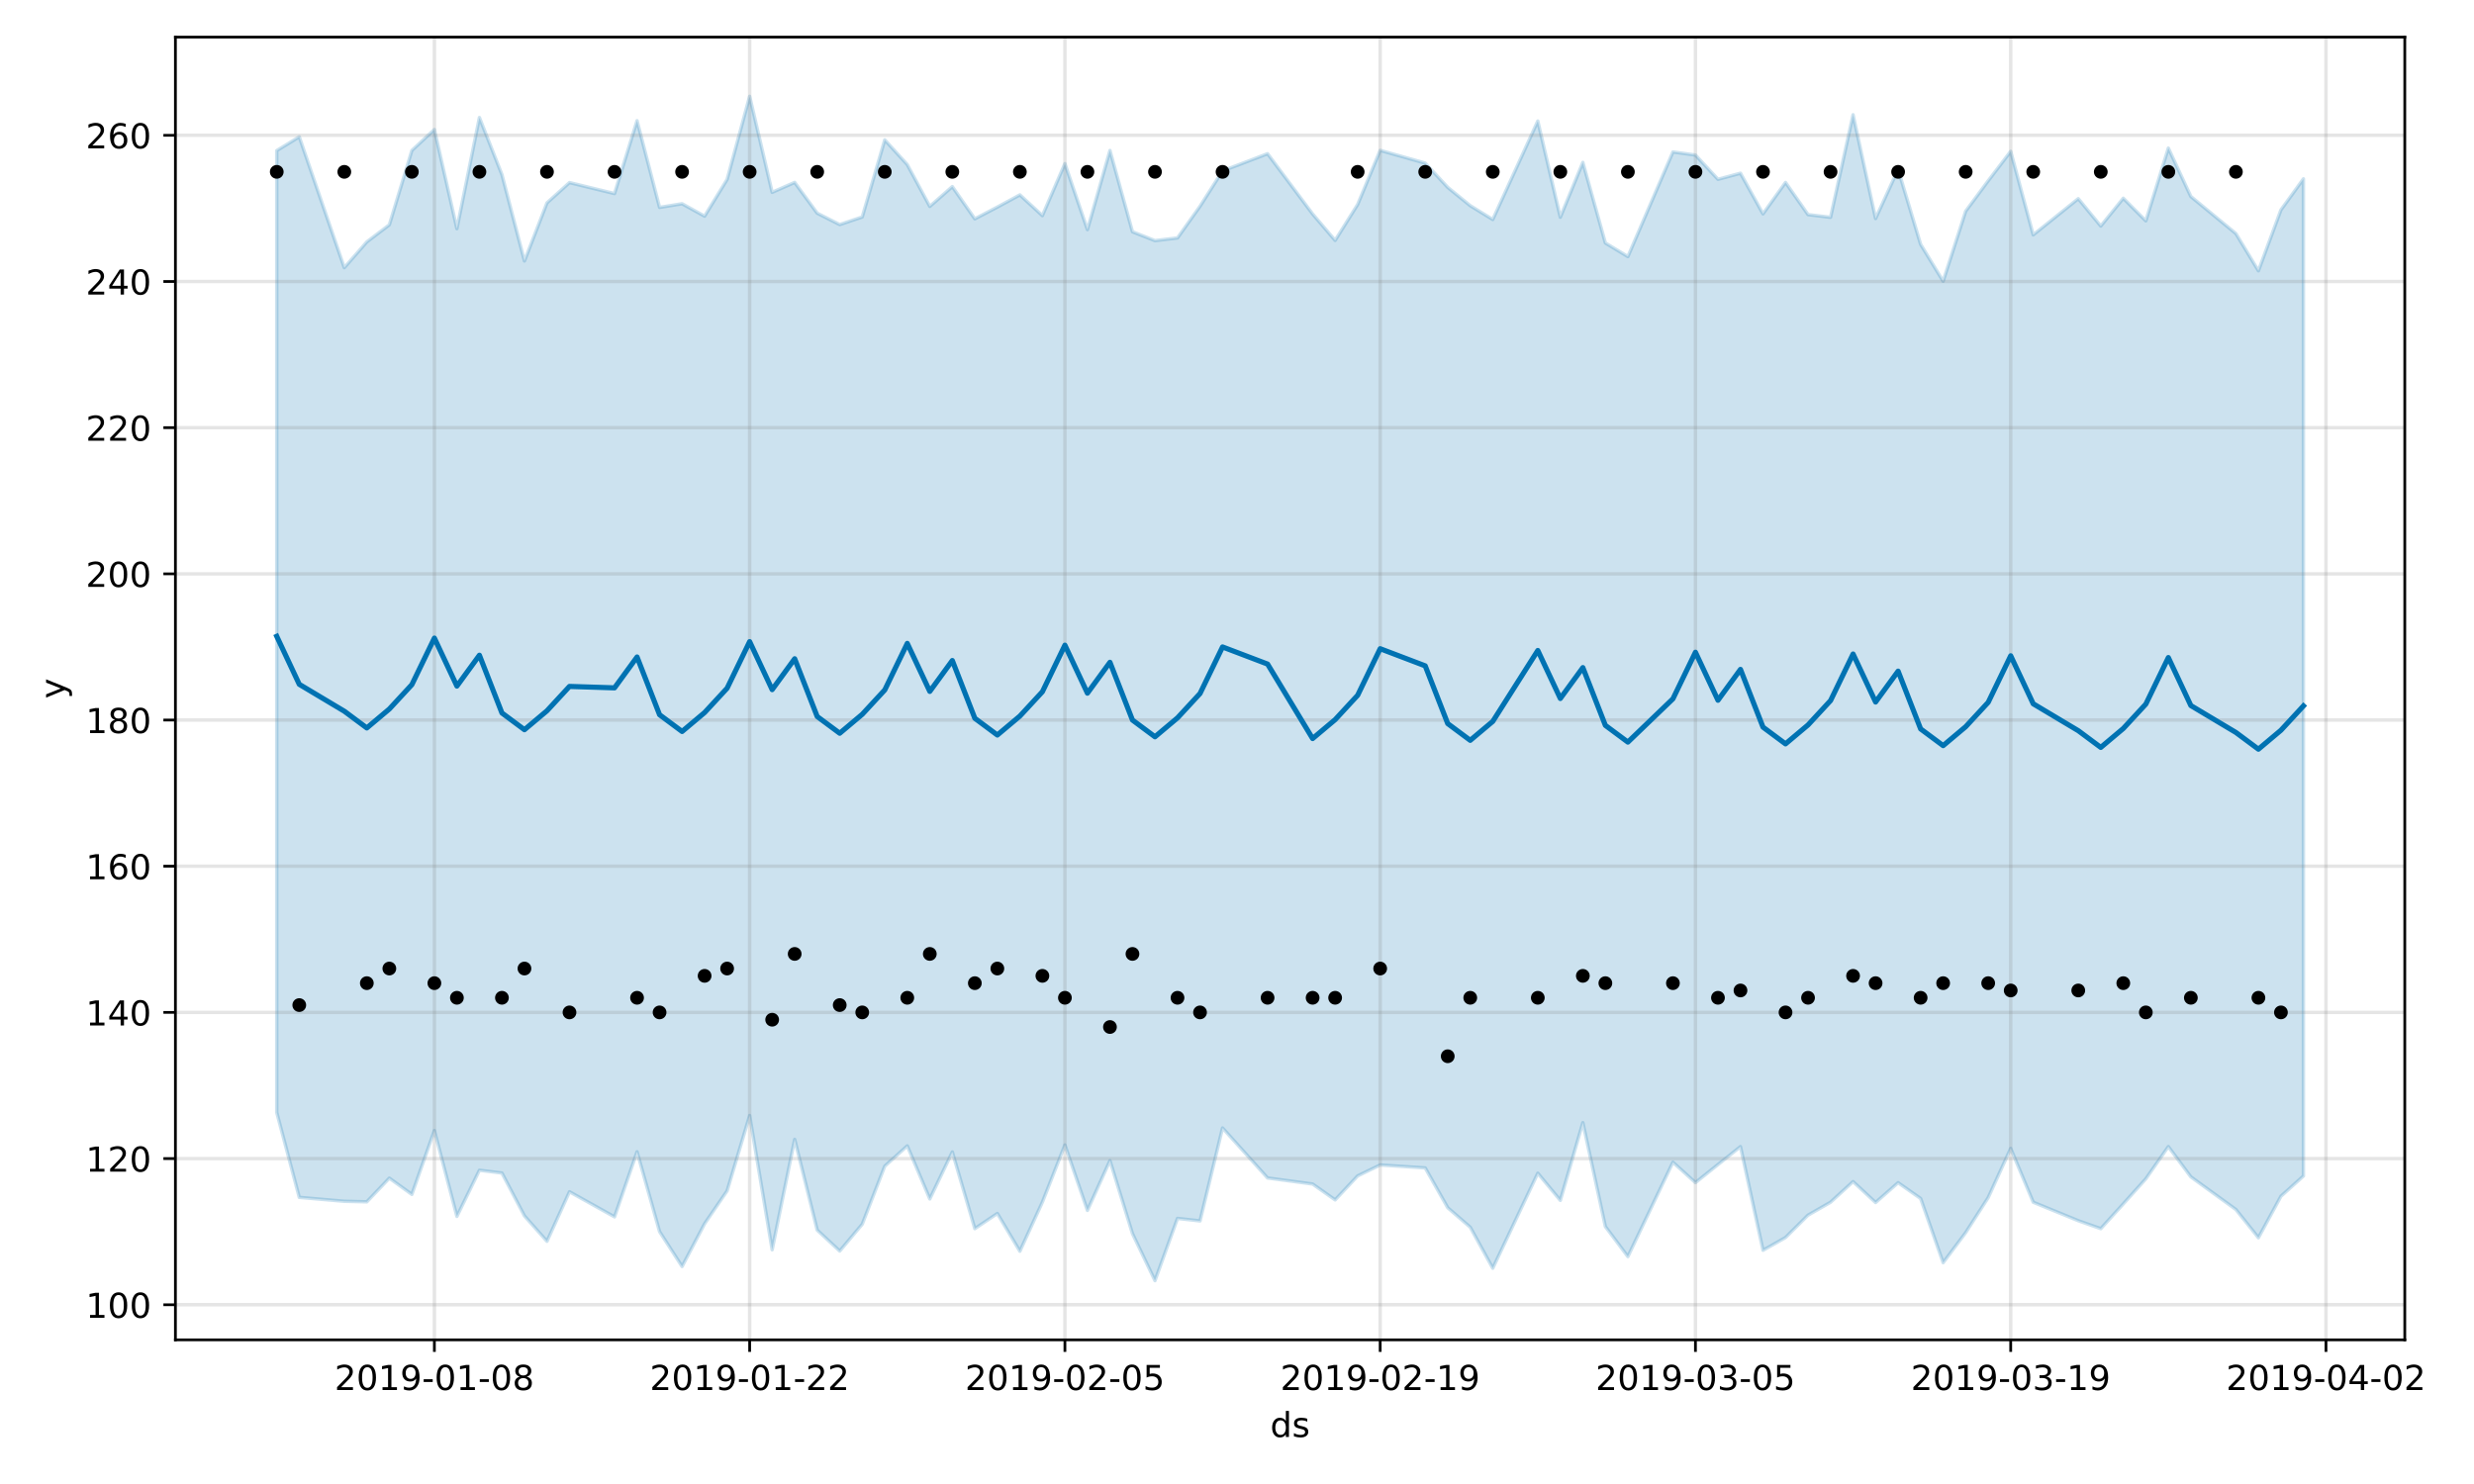 <?xml version="1.0" encoding="utf-8" standalone="no"?>
<!DOCTYPE svg PUBLIC "-//W3C//DTD SVG 1.1//EN"
  "http://www.w3.org/Graphics/SVG/1.1/DTD/svg11.dtd">
<!-- Created with matplotlib (https://matplotlib.org/) -->
<svg height="432pt" version="1.1" viewBox="0 0 720 432" width="720pt" xmlns="http://www.w3.org/2000/svg" xmlns:xlink="http://www.w3.org/1999/xlink">
 <defs>
  <style type="text/css">
*{stroke-linecap:butt;stroke-linejoin:round;}
  </style>
 </defs>
 <g id="figure_1">
  <g id="patch_1">
   <path d="M 0 432 
L 720 432 
L 720 0 
L 0 0 
z
" style="fill:#ffffff;"/>
  </g>
  <g id="axes_1">
   <g id="patch_2">
    <path d="M 51.05 390.04 
L 699.857 390.04 
L 699.857 10.8 
L 51.05 10.8 
z
" style="fill:#ffffff;"/>
   </g>
   <g id="PolyCollection_1">
    <defs>
     <path d="M 80.541 -388.161 
L 80.541 -108.151 
L 87.095 -83.439 
L 100.202 -82.297 
L 106.756 -82.141 
L 113.309 -89.037 
L 119.863 -84.301 
L 126.417 -102.9 
L 132.97 -77.901 
L 139.524 -91.329 
L 146.077 -90.528 
L 152.631 -78.042 
L 159.185 -70.651 
L 165.738 -85.07 
L 178.845 -77.763 
L 185.399 -96.71 
L 191.953 -73.463 
L 198.506 -63.309 
L 205.06 -75.762 
L 211.613 -85.343 
L 218.167 -107.267 
L 224.721 -68.186 
L 231.274 -100.319 
L 237.828 -73.913 
L 244.381 -67.82 
L 250.935 -75.627 
L 257.489 -92.522 
L 264.042 -98.426 
L 270.596 -82.981 
L 277.15 -96.654 
L 283.703 -74.332 
L 290.257 -78.746 
L 296.81 -67.754 
L 303.364 -82.052 
L 309.918 -98.701 
L 316.471 -79.637 
L 323.025 -94.148 
L 329.578 -72.883 
L 336.132 -59.198 
L 342.686 -77.314 
L 349.239 -76.587 
L 355.793 -103.636 
L 368.9 -89.086 
L 382.007 -87.323 
L 388.561 -82.708 
L 395.114 -89.687 
L 401.668 -92.871 
L 414.775 -92.012 
L 421.329 -80.428 
L 427.883 -74.744 
L 434.436 -62.807 
L 447.543 -90.471 
L 454.097 -82.561 
L 460.651 -105.183 
L 467.204 -74.944 
L 473.758 -66.198 
L 486.865 -93.667 
L 493.419 -87.733 
L 499.972 -92.988 
L 506.526 -98.21 
L 513.079 -68.036 
L 519.633 -71.745 
L 526.187 -78.26 
L 532.74 -82.019 
L 539.294 -88.03 
L 545.847 -81.935 
L 552.401 -87.711 
L 558.955 -83.109 
L 565.508 -64.424 
L 572.062 -73.172 
L 578.616 -83.371 
L 585.169 -97.698 
L 591.723 -82.025 
L 604.83 -76.645 
L 611.384 -74.328 
L 617.937 -81.538 
L 624.491 -88.833 
L 631.044 -98.22 
L 637.598 -89.405 
L 650.705 -79.905 
L 657.259 -71.689 
L 663.812 -83.762 
L 670.366 -89.658 
L 670.366 -379.94 
L 670.366 -379.94 
L 663.812 -370.896 
L 657.259 -353.169 
L 650.705 -364.008 
L 637.598 -374.797 
L 631.044 -388.881 
L 624.491 -367.716 
L 617.937 -374.292 
L 611.384 -366.19 
L 604.83 -374.164 
L 591.723 -363.637 
L 585.169 -387.944 
L 578.616 -379.363 
L 572.062 -370.518 
L 565.508 -350.133 
L 558.955 -360.88 
L 552.401 -382.706 
L 545.847 -368.379 
L 539.294 -398.597 
L 532.74 -368.745 
L 526.187 -369.525 
L 519.633 -378.891 
L 513.079 -369.745 
L 506.526 -381.574 
L 499.972 -379.804 
L 493.419 -386.866 
L 486.865 -387.77 
L 473.758 -357.303 
L 467.204 -361.268 
L 460.651 -384.733 
L 454.097 -368.76 
L 447.543 -396.76 
L 434.436 -368.106 
L 427.883 -372.126 
L 421.329 -377.462 
L 414.775 -384.516 
L 401.668 -388.229 
L 395.114 -372.469 
L 388.561 -362.017 
L 382.007 -369.709 
L 368.9 -387.256 
L 355.793 -382.246 
L 349.239 -371.956 
L 342.686 -362.739 
L 336.132 -361.955 
L 329.578 -364.539 
L 323.025 -388.195 
L 316.471 -365.158 
L 309.918 -384.376 
L 303.364 -369.231 
L 296.81 -375.269 
L 290.257 -371.721 
L 283.703 -368.297 
L 277.15 -377.676 
L 270.596 -371.908 
L 264.042 -384.089 
L 257.489 -391.282 
L 250.935 -368.835 
L 244.381 -366.63 
L 237.828 -369.942 
L 231.274 -378.904 
L 224.721 -376.012 
L 218.167 -403.962 
L 211.613 -379.78 
L 205.06 -369.077 
L 198.506 -372.695 
L 191.953 -371.629 
L 185.399 -396.862 
L 178.845 -375.651 
L 165.738 -378.85 
L 159.185 -372.936 
L 152.631 -356.031 
L 146.077 -381.18 
L 139.524 -397.785 
L 132.97 -365.425 
L 126.417 -394.309 
L 119.863 -388.193 
L 113.309 -366.553 
L 106.756 -361.586 
L 100.202 -354.073 
L 87.095 -392.17 
L 80.541 -388.161 
z
" id="m159aaba74e" style="stroke:#0072b2;stroke-opacity:0.2;"/>
    </defs>
    <g clip-path="url(#p663fe4f0c3)">
     <use style="fill:#0072b2;fill-opacity:0.2;stroke:#0072b2;stroke-opacity:0.2;" x="0" xlink:href="#m159aaba74e" y="432"/>
    </g>
   </g>
   <g id="matplotlib.axis_1">
    <g id="xtick_1">
     <g id="line2d_1">
      <path clip-path="url(#p663fe4f0c3)" d="M 126.417 390.04 
L 126.417 10.8 
" style="fill:none;stroke:#808080;stroke-linecap:square;stroke-opacity:0.2;"/>
     </g>
     <g id="line2d_2">
      <defs>
       <path d="M 0 0 
L 0 3.5 
" id="m7daa4295dc" style="stroke:#000000;stroke-width:0.8;"/>
      </defs>
      <g>
       <use style="stroke:#000000;stroke-width:0.8;" x="126.417" xlink:href="#m7daa4295dc" y="390.04"/>
      </g>
     </g>
     <g id="text_1">
      <!-- 2019-01-08 -->
      <defs>
       <path d="M 19.188 8.297 
L 53.609 8.297 
L 53.609 0 
L 7.328 0 
L 7.328 8.297 
Q 12.938 14.109 22.625 23.891 
Q 32.328 33.688 34.812 36.531 
Q 39.547 41.844 41.422 45.531 
Q 43.312 49.219 43.312 52.781 
Q 43.312 58.594 39.234 62.25 
Q 35.156 65.922 28.609 65.922 
Q 23.969 65.922 18.812 64.312 
Q 13.672 62.703 7.812 59.422 
L 7.812 69.391 
Q 13.766 71.781 18.938 73 
Q 24.125 74.219 28.422 74.219 
Q 39.75 74.219 46.484 68.547 
Q 53.219 62.891 53.219 53.422 
Q 53.219 48.922 51.531 44.891 
Q 49.859 40.875 45.406 35.406 
Q 44.188 33.984 37.641 27.219 
Q 31.109 20.453 19.188 8.297 
z
" id="DejaVuSans-50"/>
       <path d="M 31.781 66.406 
Q 24.172 66.406 20.328 58.906 
Q 16.5 51.422 16.5 36.375 
Q 16.5 21.391 20.328 13.891 
Q 24.172 6.391 31.781 6.391 
Q 39.453 6.391 43.281 13.891 
Q 47.125 21.391 47.125 36.375 
Q 47.125 51.422 43.281 58.906 
Q 39.453 66.406 31.781 66.406 
z
M 31.781 74.219 
Q 44.047 74.219 50.516 64.516 
Q 56.984 54.828 56.984 36.375 
Q 56.984 17.969 50.516 8.266 
Q 44.047 -1.422 31.781 -1.422 
Q 19.531 -1.422 13.062 8.266 
Q 6.594 17.969 6.594 36.375 
Q 6.594 54.828 13.062 64.516 
Q 19.531 74.219 31.781 74.219 
z
" id="DejaVuSans-48"/>
       <path d="M 12.406 8.297 
L 28.516 8.297 
L 28.516 63.922 
L 10.984 60.406 
L 10.984 69.391 
L 28.422 72.906 
L 38.281 72.906 
L 38.281 8.297 
L 54.391 8.297 
L 54.391 0 
L 12.406 0 
z
" id="DejaVuSans-49"/>
       <path d="M 10.984 1.516 
L 10.984 10.5 
Q 14.703 8.734 18.5 7.812 
Q 22.312 6.891 25.984 6.891 
Q 35.75 6.891 40.891 13.453 
Q 46.047 20.016 46.781 33.406 
Q 43.953 29.203 39.594 26.953 
Q 35.25 24.703 29.984 24.703 
Q 19.047 24.703 12.672 31.312 
Q 6.297 37.938 6.297 49.422 
Q 6.297 60.641 12.938 67.422 
Q 19.578 74.219 30.609 74.219 
Q 43.266 74.219 49.922 64.516 
Q 56.594 54.828 56.594 36.375 
Q 56.594 19.141 48.406 8.859 
Q 40.234 -1.422 26.422 -1.422 
Q 22.703 -1.422 18.891 -0.688 
Q 15.094 0.047 10.984 1.516 
z
M 30.609 32.422 
Q 37.25 32.422 41.125 36.953 
Q 45.016 41.5 45.016 49.422 
Q 45.016 57.281 41.125 61.844 
Q 37.25 66.406 30.609 66.406 
Q 23.969 66.406 20.094 61.844 
Q 16.219 57.281 16.219 49.422 
Q 16.219 41.5 20.094 36.953 
Q 23.969 32.422 30.609 32.422 
z
" id="DejaVuSans-57"/>
       <path d="M 4.891 31.391 
L 31.203 31.391 
L 31.203 23.391 
L 4.891 23.391 
z
" id="DejaVuSans-45"/>
       <path d="M 31.781 34.625 
Q 24.75 34.625 20.719 30.859 
Q 16.703 27.094 16.703 20.516 
Q 16.703 13.922 20.719 10.156 
Q 24.75 6.391 31.781 6.391 
Q 38.812 6.391 42.859 10.172 
Q 46.922 13.969 46.922 20.516 
Q 46.922 27.094 42.891 30.859 
Q 38.875 34.625 31.781 34.625 
z
M 21.922 38.812 
Q 15.578 40.375 12.031 44.719 
Q 8.5 49.078 8.5 55.328 
Q 8.5 64.062 14.719 69.141 
Q 20.953 74.219 31.781 74.219 
Q 42.672 74.219 48.875 69.141 
Q 55.078 64.062 55.078 55.328 
Q 55.078 49.078 51.531 44.719 
Q 48 40.375 41.703 38.812 
Q 48.828 37.156 52.797 32.312 
Q 56.781 27.484 56.781 20.516 
Q 56.781 9.906 50.312 4.234 
Q 43.844 -1.422 31.781 -1.422 
Q 19.734 -1.422 13.25 4.234 
Q 6.781 9.906 6.781 20.516 
Q 6.781 27.484 10.781 32.312 
Q 14.797 37.156 21.922 38.812 
z
M 18.312 54.391 
Q 18.312 48.734 21.844 45.562 
Q 25.391 42.391 31.781 42.391 
Q 38.141 42.391 41.719 45.562 
Q 45.312 48.734 45.312 54.391 
Q 45.312 60.062 41.719 63.234 
Q 38.141 66.406 31.781 66.406 
Q 25.391 66.406 21.844 63.234 
Q 18.312 60.062 18.312 54.391 
z
" id="DejaVuSans-56"/>
      </defs>
      <g transform="translate(97.359 404.638)scale(0.1 -0.1)">
       <use xlink:href="#DejaVuSans-50"/>
       <use x="63.623" xlink:href="#DejaVuSans-48"/>
       <use x="127.246" xlink:href="#DejaVuSans-49"/>
       <use x="190.869" xlink:href="#DejaVuSans-57"/>
       <use x="254.492" xlink:href="#DejaVuSans-45"/>
       <use x="290.576" xlink:href="#DejaVuSans-48"/>
       <use x="354.199" xlink:href="#DejaVuSans-49"/>
       <use x="417.822" xlink:href="#DejaVuSans-45"/>
       <use x="453.906" xlink:href="#DejaVuSans-48"/>
       <use x="517.529" xlink:href="#DejaVuSans-56"/>
      </g>
     </g>
    </g>
    <g id="xtick_2">
     <g id="line2d_3">
      <path clip-path="url(#p663fe4f0c3)" d="M 218.167 390.04 
L 218.167 10.8 
" style="fill:none;stroke:#808080;stroke-linecap:square;stroke-opacity:0.2;"/>
     </g>
     <g id="line2d_4">
      <g>
       <use style="stroke:#000000;stroke-width:0.8;" x="218.167" xlink:href="#m7daa4295dc" y="390.04"/>
      </g>
     </g>
     <g id="text_2">
      <!-- 2019-01-22 -->
      <g transform="translate(189.109 404.638)scale(0.1 -0.1)">
       <use xlink:href="#DejaVuSans-50"/>
       <use x="63.623" xlink:href="#DejaVuSans-48"/>
       <use x="127.246" xlink:href="#DejaVuSans-49"/>
       <use x="190.869" xlink:href="#DejaVuSans-57"/>
       <use x="254.492" xlink:href="#DejaVuSans-45"/>
       <use x="290.576" xlink:href="#DejaVuSans-48"/>
       <use x="354.199" xlink:href="#DejaVuSans-49"/>
       <use x="417.822" xlink:href="#DejaVuSans-45"/>
       <use x="453.906" xlink:href="#DejaVuSans-50"/>
       <use x="517.529" xlink:href="#DejaVuSans-50"/>
      </g>
     </g>
    </g>
    <g id="xtick_3">
     <g id="line2d_5">
      <path clip-path="url(#p663fe4f0c3)" d="M 309.918 390.04 
L 309.918 10.8 
" style="fill:none;stroke:#808080;stroke-linecap:square;stroke-opacity:0.2;"/>
     </g>
     <g id="line2d_6">
      <g>
       <use style="stroke:#000000;stroke-width:0.8;" x="309.918" xlink:href="#m7daa4295dc" y="390.04"/>
      </g>
     </g>
     <g id="text_3">
      <!-- 2019-02-05 -->
      <defs>
       <path d="M 10.797 72.906 
L 49.516 72.906 
L 49.516 64.594 
L 19.828 64.594 
L 19.828 46.734 
Q 21.969 47.469 24.109 47.828 
Q 26.266 48.188 28.422 48.188 
Q 40.625 48.188 47.75 41.5 
Q 54.891 34.812 54.891 23.391 
Q 54.891 11.625 47.562 5.094 
Q 40.234 -1.422 26.906 -1.422 
Q 22.312 -1.422 17.547 -0.641 
Q 12.797 0.141 7.719 1.703 
L 7.719 11.625 
Q 12.109 9.234 16.797 8.062 
Q 21.484 6.891 26.703 6.891 
Q 35.156 6.891 40.078 11.328 
Q 45.016 15.766 45.016 23.391 
Q 45.016 31 40.078 35.438 
Q 35.156 39.891 26.703 39.891 
Q 22.75 39.891 18.812 39.016 
Q 14.891 38.141 10.797 36.281 
z
" id="DejaVuSans-53"/>
      </defs>
      <g transform="translate(280.86 404.638)scale(0.1 -0.1)">
       <use xlink:href="#DejaVuSans-50"/>
       <use x="63.623" xlink:href="#DejaVuSans-48"/>
       <use x="127.246" xlink:href="#DejaVuSans-49"/>
       <use x="190.869" xlink:href="#DejaVuSans-57"/>
       <use x="254.492" xlink:href="#DejaVuSans-45"/>
       <use x="290.576" xlink:href="#DejaVuSans-48"/>
       <use x="354.199" xlink:href="#DejaVuSans-50"/>
       <use x="417.822" xlink:href="#DejaVuSans-45"/>
       <use x="453.906" xlink:href="#DejaVuSans-48"/>
       <use x="517.529" xlink:href="#DejaVuSans-53"/>
      </g>
     </g>
    </g>
    <g id="xtick_4">
     <g id="line2d_7">
      <path clip-path="url(#p663fe4f0c3)" d="M 401.668 390.04 
L 401.668 10.8 
" style="fill:none;stroke:#808080;stroke-linecap:square;stroke-opacity:0.2;"/>
     </g>
     <g id="line2d_8">
      <g>
       <use style="stroke:#000000;stroke-width:0.8;" x="401.668" xlink:href="#m7daa4295dc" y="390.04"/>
      </g>
     </g>
     <g id="text_4">
      <!-- 2019-02-19 -->
      <g transform="translate(372.61 404.638)scale(0.1 -0.1)">
       <use xlink:href="#DejaVuSans-50"/>
       <use x="63.623" xlink:href="#DejaVuSans-48"/>
       <use x="127.246" xlink:href="#DejaVuSans-49"/>
       <use x="190.869" xlink:href="#DejaVuSans-57"/>
       <use x="254.492" xlink:href="#DejaVuSans-45"/>
       <use x="290.576" xlink:href="#DejaVuSans-48"/>
       <use x="354.199" xlink:href="#DejaVuSans-50"/>
       <use x="417.822" xlink:href="#DejaVuSans-45"/>
       <use x="453.906" xlink:href="#DejaVuSans-49"/>
       <use x="517.529" xlink:href="#DejaVuSans-57"/>
      </g>
     </g>
    </g>
    <g id="xtick_5">
     <g id="line2d_9">
      <path clip-path="url(#p663fe4f0c3)" d="M 493.419 390.04 
L 493.419 10.8 
" style="fill:none;stroke:#808080;stroke-linecap:square;stroke-opacity:0.2;"/>
     </g>
     <g id="line2d_10">
      <g>
       <use style="stroke:#000000;stroke-width:0.8;" x="493.419" xlink:href="#m7daa4295dc" y="390.04"/>
      </g>
     </g>
     <g id="text_5">
      <!-- 2019-03-05 -->
      <defs>
       <path d="M 40.578 39.312 
Q 47.656 37.797 51.625 33 
Q 55.609 28.219 55.609 21.188 
Q 55.609 10.406 48.188 4.484 
Q 40.766 -1.422 27.094 -1.422 
Q 22.516 -1.422 17.656 -0.516 
Q 12.797 0.391 7.625 2.203 
L 7.625 11.719 
Q 11.719 9.328 16.594 8.109 
Q 21.484 6.891 26.812 6.891 
Q 36.078 6.891 40.938 10.547 
Q 45.797 14.203 45.797 21.188 
Q 45.797 27.641 41.281 31.266 
Q 36.766 34.906 28.719 34.906 
L 20.219 34.906 
L 20.219 43.016 
L 29.109 43.016 
Q 36.375 43.016 40.234 45.922 
Q 44.094 48.828 44.094 54.297 
Q 44.094 59.906 40.109 62.906 
Q 36.141 65.922 28.719 65.922 
Q 24.656 65.922 20.016 65.031 
Q 15.375 64.156 9.812 62.312 
L 9.812 71.094 
Q 15.438 72.656 20.344 73.438 
Q 25.25 74.219 29.594 74.219 
Q 40.828 74.219 47.359 69.109 
Q 53.906 64.016 53.906 55.328 
Q 53.906 49.266 50.438 45.094 
Q 46.969 40.922 40.578 39.312 
z
" id="DejaVuSans-51"/>
      </defs>
      <g transform="translate(464.361 404.638)scale(0.1 -0.1)">
       <use xlink:href="#DejaVuSans-50"/>
       <use x="63.623" xlink:href="#DejaVuSans-48"/>
       <use x="127.246" xlink:href="#DejaVuSans-49"/>
       <use x="190.869" xlink:href="#DejaVuSans-57"/>
       <use x="254.492" xlink:href="#DejaVuSans-45"/>
       <use x="290.576" xlink:href="#DejaVuSans-48"/>
       <use x="354.199" xlink:href="#DejaVuSans-51"/>
       <use x="417.822" xlink:href="#DejaVuSans-45"/>
       <use x="453.906" xlink:href="#DejaVuSans-48"/>
       <use x="517.529" xlink:href="#DejaVuSans-53"/>
      </g>
     </g>
    </g>
    <g id="xtick_6">
     <g id="line2d_11">
      <path clip-path="url(#p663fe4f0c3)" d="M 585.169 390.04 
L 585.169 10.8 
" style="fill:none;stroke:#808080;stroke-linecap:square;stroke-opacity:0.2;"/>
     </g>
     <g id="line2d_12">
      <g>
       <use style="stroke:#000000;stroke-width:0.8;" x="585.169" xlink:href="#m7daa4295dc" y="390.04"/>
      </g>
     </g>
     <g id="text_6">
      <!-- 2019-03-19 -->
      <g transform="translate(556.111 404.638)scale(0.1 -0.1)">
       <use xlink:href="#DejaVuSans-50"/>
       <use x="63.623" xlink:href="#DejaVuSans-48"/>
       <use x="127.246" xlink:href="#DejaVuSans-49"/>
       <use x="190.869" xlink:href="#DejaVuSans-57"/>
       <use x="254.492" xlink:href="#DejaVuSans-45"/>
       <use x="290.576" xlink:href="#DejaVuSans-48"/>
       <use x="354.199" xlink:href="#DejaVuSans-51"/>
       <use x="417.822" xlink:href="#DejaVuSans-45"/>
       <use x="453.906" xlink:href="#DejaVuSans-49"/>
       <use x="517.529" xlink:href="#DejaVuSans-57"/>
      </g>
     </g>
    </g>
    <g id="xtick_7">
     <g id="line2d_13">
      <path clip-path="url(#p663fe4f0c3)" d="M 676.92 390.04 
L 676.92 10.8 
" style="fill:none;stroke:#808080;stroke-linecap:square;stroke-opacity:0.2;"/>
     </g>
     <g id="line2d_14">
      <g>
       <use style="stroke:#000000;stroke-width:0.8;" x="676.92" xlink:href="#m7daa4295dc" y="390.04"/>
      </g>
     </g>
     <g id="text_7">
      <!-- 2019-04-02 -->
      <defs>
       <path d="M 37.797 64.312 
L 12.891 25.391 
L 37.797 25.391 
z
M 35.203 72.906 
L 47.609 72.906 
L 47.609 25.391 
L 58.016 25.391 
L 58.016 17.188 
L 47.609 17.188 
L 47.609 0 
L 37.797 0 
L 37.797 17.188 
L 4.891 17.188 
L 4.891 26.703 
z
" id="DejaVuSans-52"/>
      </defs>
      <g transform="translate(647.862 404.638)scale(0.1 -0.1)">
       <use xlink:href="#DejaVuSans-50"/>
       <use x="63.623" xlink:href="#DejaVuSans-48"/>
       <use x="127.246" xlink:href="#DejaVuSans-49"/>
       <use x="190.869" xlink:href="#DejaVuSans-57"/>
       <use x="254.492" xlink:href="#DejaVuSans-45"/>
       <use x="290.576" xlink:href="#DejaVuSans-48"/>
       <use x="354.199" xlink:href="#DejaVuSans-52"/>
       <use x="417.822" xlink:href="#DejaVuSans-45"/>
       <use x="453.906" xlink:href="#DejaVuSans-48"/>
       <use x="517.529" xlink:href="#DejaVuSans-50"/>
      </g>
     </g>
    </g>
    <g id="text_8">
     <!-- ds -->
     <defs>
      <path d="M 45.406 46.391 
L 45.406 75.984 
L 54.391 75.984 
L 54.391 0 
L 45.406 0 
L 45.406 8.203 
Q 42.578 3.328 38.25 0.953 
Q 33.938 -1.422 27.875 -1.422 
Q 17.969 -1.422 11.734 6.484 
Q 5.516 14.406 5.516 27.297 
Q 5.516 40.188 11.734 48.094 
Q 17.969 56 27.875 56 
Q 33.938 56 38.25 53.625 
Q 42.578 51.266 45.406 46.391 
z
M 14.797 27.297 
Q 14.797 17.391 18.875 11.75 
Q 22.953 6.109 30.078 6.109 
Q 37.203 6.109 41.297 11.75 
Q 45.406 17.391 45.406 27.297 
Q 45.406 37.203 41.297 42.844 
Q 37.203 48.484 30.078 48.484 
Q 22.953 48.484 18.875 42.844 
Q 14.797 37.203 14.797 27.297 
z
" id="DejaVuSans-100"/>
      <path d="M 44.281 53.078 
L 44.281 44.578 
Q 40.484 46.531 36.375 47.5 
Q 32.281 48.484 27.875 48.484 
Q 21.188 48.484 17.844 46.438 
Q 14.5 44.391 14.5 40.281 
Q 14.5 37.156 16.891 35.375 
Q 19.281 33.594 26.516 31.984 
L 29.594 31.297 
Q 39.156 29.25 43.188 25.516 
Q 47.219 21.781 47.219 15.094 
Q 47.219 7.469 41.188 3.016 
Q 35.156 -1.422 24.609 -1.422 
Q 20.219 -1.422 15.453 -0.562 
Q 10.688 0.297 5.422 2 
L 5.422 11.281 
Q 10.406 8.688 15.234 7.391 
Q 20.062 6.109 24.812 6.109 
Q 31.156 6.109 34.562 8.281 
Q 37.984 10.453 37.984 14.406 
Q 37.984 18.062 35.516 20.016 
Q 33.062 21.969 24.703 23.781 
L 21.578 24.516 
Q 13.234 26.266 9.516 29.906 
Q 5.812 33.547 5.812 39.891 
Q 5.812 47.609 11.281 51.797 
Q 16.75 56 26.812 56 
Q 31.781 56 36.172 55.266 
Q 40.578 54.547 44.281 53.078 
z
" id="DejaVuSans-115"/>
     </defs>
     <g transform="translate(369.675 418.317)scale(0.1 -0.1)">
      <use xlink:href="#DejaVuSans-100"/>
      <use x="63.477" xlink:href="#DejaVuSans-115"/>
     </g>
    </g>
   </g>
   <g id="matplotlib.axis_2">
    <g id="ytick_1">
     <g id="line2d_15">
      <path clip-path="url(#p663fe4f0c3)" d="M 51.05 379.821 
L 699.857 379.821 
" style="fill:none;stroke:#808080;stroke-linecap:square;stroke-opacity:0.2;"/>
     </g>
     <g id="line2d_16">
      <defs>
       <path d="M 0 0 
L -3.5 0 
" id="m89e278c872" style="stroke:#000000;stroke-width:0.8;"/>
      </defs>
      <g>
       <use style="stroke:#000000;stroke-width:0.8;" x="51.05" xlink:href="#m89e278c872" y="379.821"/>
      </g>
     </g>
     <g id="text_9">
      <!-- 100 -->
      <g transform="translate(24.962 383.621)scale(0.1 -0.1)">
       <use xlink:href="#DejaVuSans-49"/>
       <use x="63.623" xlink:href="#DejaVuSans-48"/>
       <use x="127.246" xlink:href="#DejaVuSans-48"/>
      </g>
     </g>
    </g>
    <g id="ytick_2">
     <g id="line2d_17">
      <path clip-path="url(#p663fe4f0c3)" d="M 51.05 337.267 
L 699.857 337.267 
" style="fill:none;stroke:#808080;stroke-linecap:square;stroke-opacity:0.2;"/>
     </g>
     <g id="line2d_18">
      <g>
       <use style="stroke:#000000;stroke-width:0.8;" x="51.05" xlink:href="#m89e278c872" y="337.267"/>
      </g>
     </g>
     <g id="text_10">
      <!-- 120 -->
      <g transform="translate(24.962 341.066)scale(0.1 -0.1)">
       <use xlink:href="#DejaVuSans-49"/>
       <use x="63.623" xlink:href="#DejaVuSans-50"/>
       <use x="127.246" xlink:href="#DejaVuSans-48"/>
      </g>
     </g>
    </g>
    <g id="ytick_3">
     <g id="line2d_19">
      <path clip-path="url(#p663fe4f0c3)" d="M 51.05 294.713 
L 699.857 294.713 
" style="fill:none;stroke:#808080;stroke-linecap:square;stroke-opacity:0.2;"/>
     </g>
     <g id="line2d_20">
      <g>
       <use style="stroke:#000000;stroke-width:0.8;" x="51.05" xlink:href="#m89e278c872" y="294.713"/>
      </g>
     </g>
     <g id="text_11">
      <!-- 140 -->
      <g transform="translate(24.962 298.512)scale(0.1 -0.1)">
       <use xlink:href="#DejaVuSans-49"/>
       <use x="63.623" xlink:href="#DejaVuSans-52"/>
       <use x="127.246" xlink:href="#DejaVuSans-48"/>
      </g>
     </g>
    </g>
    <g id="ytick_4">
     <g id="line2d_21">
      <path clip-path="url(#p663fe4f0c3)" d="M 51.05 252.158 
L 699.857 252.158 
" style="fill:none;stroke:#808080;stroke-linecap:square;stroke-opacity:0.2;"/>
     </g>
     <g id="line2d_22">
      <g>
       <use style="stroke:#000000;stroke-width:0.8;" x="51.05" xlink:href="#m89e278c872" y="252.158"/>
      </g>
     </g>
     <g id="text_12">
      <!-- 160 -->
      <defs>
       <path d="M 33.016 40.375 
Q 26.375 40.375 22.484 35.828 
Q 18.609 31.297 18.609 23.391 
Q 18.609 15.531 22.484 10.953 
Q 26.375 6.391 33.016 6.391 
Q 39.656 6.391 43.531 10.953 
Q 47.406 15.531 47.406 23.391 
Q 47.406 31.297 43.531 35.828 
Q 39.656 40.375 33.016 40.375 
z
M 52.594 71.297 
L 52.594 62.312 
Q 48.875 64.062 45.094 64.984 
Q 41.312 65.922 37.594 65.922 
Q 27.828 65.922 22.672 59.328 
Q 17.531 52.734 16.797 39.406 
Q 19.672 43.656 24.016 45.922 
Q 28.375 48.188 33.594 48.188 
Q 44.578 48.188 50.953 41.516 
Q 57.328 34.859 57.328 23.391 
Q 57.328 12.156 50.688 5.359 
Q 44.047 -1.422 33.016 -1.422 
Q 20.359 -1.422 13.672 8.266 
Q 6.984 17.969 6.984 36.375 
Q 6.984 53.656 15.188 63.938 
Q 23.391 74.219 37.203 74.219 
Q 40.922 74.219 44.703 73.484 
Q 48.484 72.75 52.594 71.297 
z
" id="DejaVuSans-54"/>
      </defs>
      <g transform="translate(24.962 255.958)scale(0.1 -0.1)">
       <use xlink:href="#DejaVuSans-49"/>
       <use x="63.623" xlink:href="#DejaVuSans-54"/>
       <use x="127.246" xlink:href="#DejaVuSans-48"/>
      </g>
     </g>
    </g>
    <g id="ytick_5">
     <g id="line2d_23">
      <path clip-path="url(#p663fe4f0c3)" d="M 51.05 209.604 
L 699.857 209.604 
" style="fill:none;stroke:#808080;stroke-linecap:square;stroke-opacity:0.2;"/>
     </g>
     <g id="line2d_24">
      <g>
       <use style="stroke:#000000;stroke-width:0.8;" x="51.05" xlink:href="#m89e278c872" y="209.604"/>
      </g>
     </g>
     <g id="text_13">
      <!-- 180 -->
      <g transform="translate(24.962 213.403)scale(0.1 -0.1)">
       <use xlink:href="#DejaVuSans-49"/>
       <use x="63.623" xlink:href="#DejaVuSans-56"/>
       <use x="127.246" xlink:href="#DejaVuSans-48"/>
      </g>
     </g>
    </g>
    <g id="ytick_6">
     <g id="line2d_25">
      <path clip-path="url(#p663fe4f0c3)" d="M 51.05 167.05 
L 699.857 167.05 
" style="fill:none;stroke:#808080;stroke-linecap:square;stroke-opacity:0.2;"/>
     </g>
     <g id="line2d_26">
      <g>
       <use style="stroke:#000000;stroke-width:0.8;" x="51.05" xlink:href="#m89e278c872" y="167.05"/>
      </g>
     </g>
     <g id="text_14">
      <!-- 200 -->
      <g transform="translate(24.962 170.849)scale(0.1 -0.1)">
       <use xlink:href="#DejaVuSans-50"/>
       <use x="63.623" xlink:href="#DejaVuSans-48"/>
       <use x="127.246" xlink:href="#DejaVuSans-48"/>
      </g>
     </g>
    </g>
    <g id="ytick_7">
     <g id="line2d_27">
      <path clip-path="url(#p663fe4f0c3)" d="M 51.05 124.495 
L 699.857 124.495 
" style="fill:none;stroke:#808080;stroke-linecap:square;stroke-opacity:0.2;"/>
     </g>
     <g id="line2d_28">
      <g>
       <use style="stroke:#000000;stroke-width:0.8;" x="51.05" xlink:href="#m89e278c872" y="124.495"/>
      </g>
     </g>
     <g id="text_15">
      <!-- 220 -->
      <g transform="translate(24.962 128.294)scale(0.1 -0.1)">
       <use xlink:href="#DejaVuSans-50"/>
       <use x="63.623" xlink:href="#DejaVuSans-50"/>
       <use x="127.246" xlink:href="#DejaVuSans-48"/>
      </g>
     </g>
    </g>
    <g id="ytick_8">
     <g id="line2d_29">
      <path clip-path="url(#p663fe4f0c3)" d="M 51.05 81.941 
L 699.857 81.941 
" style="fill:none;stroke:#808080;stroke-linecap:square;stroke-opacity:0.2;"/>
     </g>
     <g id="line2d_30">
      <g>
       <use style="stroke:#000000;stroke-width:0.8;" x="51.05" xlink:href="#m89e278c872" y="81.941"/>
      </g>
     </g>
     <g id="text_16">
      <!-- 240 -->
      <g transform="translate(24.962 85.74)scale(0.1 -0.1)">
       <use xlink:href="#DejaVuSans-50"/>
       <use x="63.623" xlink:href="#DejaVuSans-52"/>
       <use x="127.246" xlink:href="#DejaVuSans-48"/>
      </g>
     </g>
    </g>
    <g id="ytick_9">
     <g id="line2d_31">
      <path clip-path="url(#p663fe4f0c3)" d="M 51.05 39.386 
L 699.857 39.386 
" style="fill:none;stroke:#808080;stroke-linecap:square;stroke-opacity:0.2;"/>
     </g>
     <g id="line2d_32">
      <g>
       <use style="stroke:#000000;stroke-width:0.8;" x="51.05" xlink:href="#m89e278c872" y="39.386"/>
      </g>
     </g>
     <g id="text_17">
      <!-- 260 -->
      <g transform="translate(24.962 43.186)scale(0.1 -0.1)">
       <use xlink:href="#DejaVuSans-50"/>
       <use x="63.623" xlink:href="#DejaVuSans-54"/>
       <use x="127.246" xlink:href="#DejaVuSans-48"/>
      </g>
     </g>
    </g>
    <g id="text_18">
     <!-- y -->
     <defs>
      <path d="M 32.172 -5.078 
Q 28.375 -14.844 24.75 -17.812 
Q 21.141 -20.797 15.094 -20.797 
L 7.906 -20.797 
L 7.906 -13.281 
L 13.188 -13.281 
Q 16.891 -13.281 18.938 -11.516 
Q 21 -9.766 23.484 -3.219 
L 25.094 0.875 
L 2.984 54.688 
L 12.5 54.688 
L 29.594 11.922 
L 46.688 54.688 
L 56.203 54.688 
z
" id="DejaVuSans-121"/>
     </defs>
     <g transform="translate(18.883 203.379)rotate(-90)scale(0.1 -0.1)">
      <use xlink:href="#DejaVuSans-121"/>
     </g>
    </g>
   </g>
   <g id="line2d_33">
    <defs>
     <path d="M 0 1.5 
C 0.398 1.5 0.779 1.342 1.061 1.061 
C 1.342 0.779 1.5 0.398 1.5 0 
C 1.5 -0.398 1.342 -0.779 1.061 -1.061 
C 0.779 -1.342 0.398 -1.5 0 -1.5 
C -0.398 -1.5 -0.779 -1.342 -1.061 -1.061 
C -1.342 -0.779 -1.5 -0.398 -1.5 0 
C -1.5 0.398 -1.342 0.779 -1.061 1.061 
C -0.779 1.342 -0.398 1.5 0 1.5 
z
" id="m69788d47fa" style="stroke:#000000;"/>
    </defs>
    <g clip-path="url(#p663fe4f0c3)">
     <use style="stroke:#000000;" x="80.541" xlink:href="#m69788d47fa" y="50.025"/>
     <use style="stroke:#000000;" x="87.095" xlink:href="#m69788d47fa" y="292.585"/>
     <use style="stroke:#000000;" x="100.202" xlink:href="#m69788d47fa" y="50.025"/>
     <use style="stroke:#000000;" x="106.756" xlink:href="#m69788d47fa" y="286.202"/>
     <use style="stroke:#000000;" x="113.309" xlink:href="#m69788d47fa" y="281.946"/>
     <use style="stroke:#000000;" x="119.863" xlink:href="#m69788d47fa" y="50.025"/>
     <use style="stroke:#000000;" x="126.417" xlink:href="#m69788d47fa" y="286.202"/>
     <use style="stroke:#000000;" x="132.97" xlink:href="#m69788d47fa" y="290.457"/>
     <use style="stroke:#000000;" x="139.524" xlink:href="#m69788d47fa" y="50.025"/>
     <use style="stroke:#000000;" x="146.077" xlink:href="#m69788d47fa" y="290.457"/>
     <use style="stroke:#000000;" x="152.631" xlink:href="#m69788d47fa" y="281.946"/>
     <use style="stroke:#000000;" x="159.185" xlink:href="#m69788d47fa" y="50.025"/>
     <use style="stroke:#000000;" x="165.738" xlink:href="#m69788d47fa" y="294.713"/>
     <use style="stroke:#000000;" x="178.845" xlink:href="#m69788d47fa" y="50.025"/>
     <use style="stroke:#000000;" x="185.399" xlink:href="#m69788d47fa" y="290.457"/>
     <use style="stroke:#000000;" x="191.953" xlink:href="#m69788d47fa" y="294.713"/>
     <use style="stroke:#000000;" x="198.506" xlink:href="#m69788d47fa" y="50.025"/>
     <use style="stroke:#000000;" x="205.06" xlink:href="#m69788d47fa" y="284.074"/>
     <use style="stroke:#000000;" x="211.613" xlink:href="#m69788d47fa" y="281.946"/>
     <use style="stroke:#000000;" x="218.167" xlink:href="#m69788d47fa" y="50.025"/>
     <use style="stroke:#000000;" x="224.721" xlink:href="#m69788d47fa" y="296.84"/>
     <use style="stroke:#000000;" x="231.274" xlink:href="#m69788d47fa" y="277.691"/>
     <use style="stroke:#000000;" x="237.828" xlink:href="#m69788d47fa" y="50.025"/>
     <use style="stroke:#000000;" x="244.381" xlink:href="#m69788d47fa" y="292.585"/>
     <use style="stroke:#000000;" x="250.935" xlink:href="#m69788d47fa" y="294.713"/>
     <use style="stroke:#000000;" x="257.489" xlink:href="#m69788d47fa" y="50.025"/>
     <use style="stroke:#000000;" x="264.042" xlink:href="#m69788d47fa" y="290.457"/>
     <use style="stroke:#000000;" x="270.596" xlink:href="#m69788d47fa" y="277.691"/>
     <use style="stroke:#000000;" x="277.15" xlink:href="#m69788d47fa" y="50.025"/>
     <use style="stroke:#000000;" x="283.703" xlink:href="#m69788d47fa" y="286.202"/>
     <use style="stroke:#000000;" x="290.257" xlink:href="#m69788d47fa" y="281.946"/>
     <use style="stroke:#000000;" x="296.81" xlink:href="#m69788d47fa" y="50.025"/>
     <use style="stroke:#000000;" x="303.364" xlink:href="#m69788d47fa" y="284.074"/>
     <use style="stroke:#000000;" x="309.918" xlink:href="#m69788d47fa" y="290.457"/>
     <use style="stroke:#000000;" x="316.471" xlink:href="#m69788d47fa" y="50.025"/>
     <use style="stroke:#000000;" x="323.025" xlink:href="#m69788d47fa" y="298.968"/>
     <use style="stroke:#000000;" x="329.578" xlink:href="#m69788d47fa" y="277.691"/>
     <use style="stroke:#000000;" x="336.132" xlink:href="#m69788d47fa" y="50.025"/>
     <use style="stroke:#000000;" x="342.686" xlink:href="#m69788d47fa" y="290.457"/>
     <use style="stroke:#000000;" x="349.239" xlink:href="#m69788d47fa" y="294.713"/>
     <use style="stroke:#000000;" x="355.793" xlink:href="#m69788d47fa" y="50.025"/>
     <use style="stroke:#000000;" x="368.9" xlink:href="#m69788d47fa" y="290.457"/>
     <use style="stroke:#000000;" x="382.007" xlink:href="#m69788d47fa" y="290.457"/>
     <use style="stroke:#000000;" x="388.561" xlink:href="#m69788d47fa" y="290.457"/>
     <use style="stroke:#000000;" x="395.114" xlink:href="#m69788d47fa" y="50.025"/>
     <use style="stroke:#000000;" x="401.668" xlink:href="#m69788d47fa" y="281.946"/>
     <use style="stroke:#000000;" x="414.775" xlink:href="#m69788d47fa" y="50.025"/>
     <use style="stroke:#000000;" x="421.329" xlink:href="#m69788d47fa" y="307.479"/>
     <use style="stroke:#000000;" x="427.883" xlink:href="#m69788d47fa" y="290.457"/>
     <use style="stroke:#000000;" x="434.436" xlink:href="#m69788d47fa" y="50.025"/>
     <use style="stroke:#000000;" x="447.543" xlink:href="#m69788d47fa" y="290.457"/>
     <use style="stroke:#000000;" x="454.097" xlink:href="#m69788d47fa" y="50.025"/>
     <use style="stroke:#000000;" x="460.651" xlink:href="#m69788d47fa" y="284.074"/>
     <use style="stroke:#000000;" x="467.204" xlink:href="#m69788d47fa" y="286.202"/>
     <use style="stroke:#000000;" x="473.758" xlink:href="#m69788d47fa" y="50.025"/>
     <use style="stroke:#000000;" x="486.865" xlink:href="#m69788d47fa" y="286.202"/>
     <use style="stroke:#000000;" x="493.419" xlink:href="#m69788d47fa" y="50.025"/>
     <use style="stroke:#000000;" x="499.972" xlink:href="#m69788d47fa" y="290.457"/>
     <use style="stroke:#000000;" x="506.526" xlink:href="#m69788d47fa" y="288.33"/>
     <use style="stroke:#000000;" x="513.079" xlink:href="#m69788d47fa" y="50.025"/>
     <use style="stroke:#000000;" x="519.633" xlink:href="#m69788d47fa" y="294.713"/>
     <use style="stroke:#000000;" x="526.187" xlink:href="#m69788d47fa" y="290.457"/>
     <use style="stroke:#000000;" x="532.74" xlink:href="#m69788d47fa" y="50.025"/>
     <use style="stroke:#000000;" x="539.294" xlink:href="#m69788d47fa" y="284.074"/>
     <use style="stroke:#000000;" x="545.847" xlink:href="#m69788d47fa" y="286.202"/>
     <use style="stroke:#000000;" x="552.401" xlink:href="#m69788d47fa" y="50.025"/>
     <use style="stroke:#000000;" x="558.955" xlink:href="#m69788d47fa" y="290.457"/>
     <use style="stroke:#000000;" x="565.508" xlink:href="#m69788d47fa" y="286.202"/>
     <use style="stroke:#000000;" x="572.062" xlink:href="#m69788d47fa" y="50.025"/>
     <use style="stroke:#000000;" x="578.616" xlink:href="#m69788d47fa" y="286.202"/>
     <use style="stroke:#000000;" x="585.169" xlink:href="#m69788d47fa" y="288.33"/>
     <use style="stroke:#000000;" x="591.723" xlink:href="#m69788d47fa" y="50.025"/>
     <use style="stroke:#000000;" x="604.83" xlink:href="#m69788d47fa" y="288.33"/>
     <use style="stroke:#000000;" x="611.384" xlink:href="#m69788d47fa" y="50.025"/>
     <use style="stroke:#000000;" x="617.937" xlink:href="#m69788d47fa" y="286.202"/>
     <use style="stroke:#000000;" x="624.491" xlink:href="#m69788d47fa" y="294.713"/>
     <use style="stroke:#000000;" x="631.044" xlink:href="#m69788d47fa" y="50.025"/>
     <use style="stroke:#000000;" x="637.598" xlink:href="#m69788d47fa" y="290.457"/>
     <use style="stroke:#000000;" x="650.705" xlink:href="#m69788d47fa" y="50.025"/>
     <use style="stroke:#000000;" x="657.259" xlink:href="#m69788d47fa" y="290.457"/>
     <use style="stroke:#000000;" x="663.812" xlink:href="#m69788d47fa" y="294.713"/>
    </g>
   </g>
   <g id="line2d_34">
    <path clip-path="url(#p663fe4f0c3)" d="M 80.541 185.237 
L 87.095 199.208 
L 100.202 207.036 
L 106.756 211.906 
L 113.309 206.396 
L 119.863 199.306 
L 126.417 185.753 
L 132.97 199.723 
L 139.524 190.74 
L 146.077 207.551 
L 152.631 212.421 
L 159.185 206.912 
L 165.738 199.821 
L 178.845 200.238 
L 185.399 191.255 
L 191.953 208.066 
L 198.506 212.937 
L 205.06 207.427 
L 211.613 200.336 
L 218.167 186.783 
L 224.721 200.754 
L 231.274 191.771 
L 237.828 208.582 
L 244.381 213.452 
L 250.935 207.942 
L 257.489 200.852 
L 264.042 187.299 
L 270.596 201.269 
L 277.15 192.286 
L 283.703 209.097 
L 290.257 213.967 
L 296.81 208.458 
L 303.364 201.367 
L 309.918 187.814 
L 316.471 201.784 
L 323.025 192.801 
L 329.578 209.612 
L 336.132 214.483 
L 342.686 208.973 
L 349.239 201.882 
L 355.793 188.329 
L 368.9 193.317 
L 382.007 214.998 
L 388.561 209.488 
L 395.114 202.398 
L 401.668 188.844 
L 414.775 193.832 
L 421.329 210.643 
L 427.883 215.513 
L 434.436 210.004 
L 447.543 189.36 
L 454.097 203.33 
L 460.651 194.347 
L 467.204 211.158 
L 473.758 216.029 
L 486.865 203.428 
L 493.419 189.875 
L 499.972 203.846 
L 506.526 194.863 
L 513.079 211.674 
L 519.633 216.544 
L 526.187 211.034 
L 532.74 203.944 
L 539.294 190.39 
L 545.847 204.361 
L 552.401 195.378 
L 558.955 212.189 
L 565.508 217.059 
L 572.062 211.55 
L 578.616 204.459 
L 585.169 190.906 
L 591.723 204.876 
L 604.83 212.704 
L 611.384 217.575 
L 617.937 212.065 
L 624.491 204.974 
L 631.044 191.421 
L 637.598 205.392 
L 650.705 213.22 
L 657.259 218.09 
L 663.812 212.58 
L 670.366 205.49 
" style="fill:none;stroke:#0072b2;stroke-linecap:square;stroke-width:1.5;"/>
   </g>
   <g id="patch_3">
    <path d="M 51.05 390.04 
L 51.05 10.8 
" style="fill:none;stroke:#000000;stroke-linecap:square;stroke-linejoin:miter;stroke-width:0.8;"/>
   </g>
   <g id="patch_4">
    <path d="M 699.857 390.04 
L 699.857 10.8 
" style="fill:none;stroke:#000000;stroke-linecap:square;stroke-linejoin:miter;stroke-width:0.8;"/>
   </g>
   <g id="patch_5">
    <path d="M 51.05 390.04 
L 699.857 390.04 
" style="fill:none;stroke:#000000;stroke-linecap:square;stroke-linejoin:miter;stroke-width:0.8;"/>
   </g>
   <g id="patch_6">
    <path d="M 51.05 10.8 
L 699.857 10.8 
" style="fill:none;stroke:#000000;stroke-linecap:square;stroke-linejoin:miter;stroke-width:0.8;"/>
   </g>
  </g>
 </g>
 <defs>
  <clipPath id="p663fe4f0c3">
   <rect height="379.24" width="648.807" x="51.05" y="10.8"/>
  </clipPath>
 </defs>
</svg>
